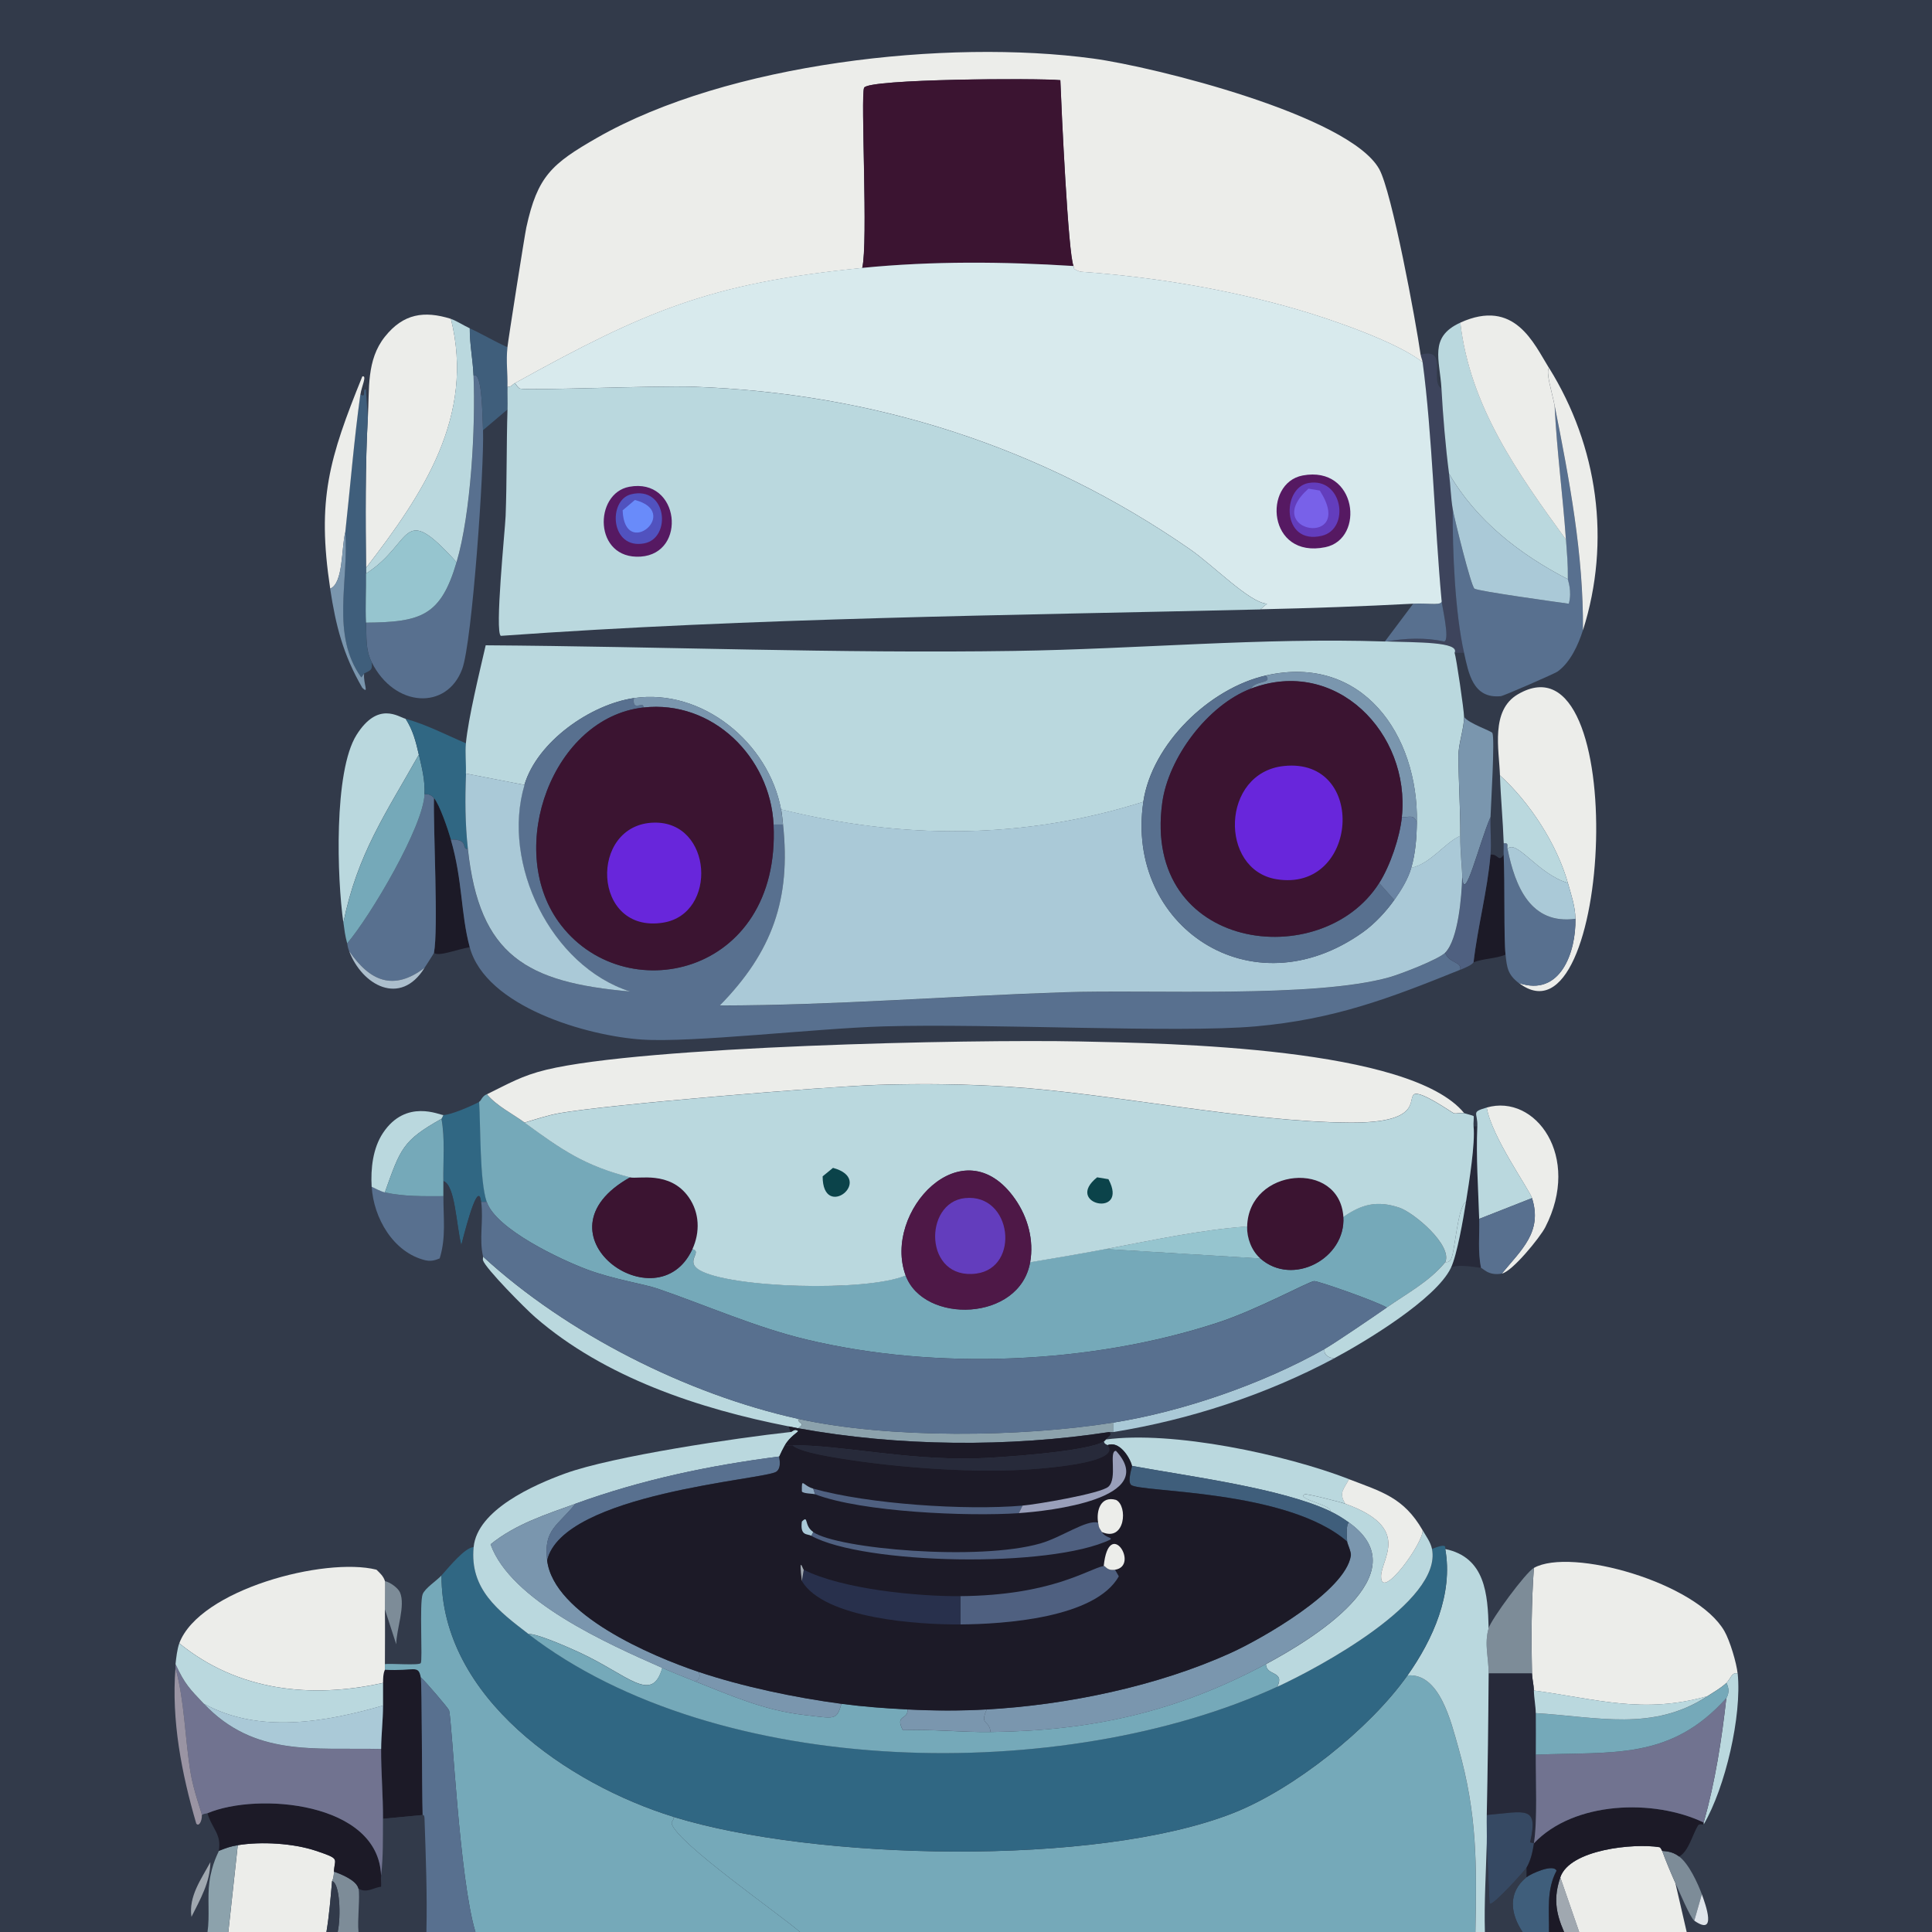 <?xml version="1.0" encoding="UTF-8"?>
<svg id="Layer_2" data-name="Layer 2" xmlns="http://www.w3.org/2000/svg" viewBox="0 0 318.98 319">
  <defs>
    <style>
      .cls-1 {
        fill: #8da7be;
      }

      .cls-1, .cls-2, .cls-3, .cls-4, .cls-5, .cls-6, .cls-7, .cls-8, .cls-9, .cls-10, .cls-11, .cls-12, .cls-13, .cls-14, .cls-15, .cls-16, .cls-17, .cls-18, .cls-19, .cls-20, .cls-21, .cls-22, .cls-23, .cls-24, .cls-25, .cls-26, .cls-27, .cls-28, .cls-29, .cls-30, .cls-31, .cls-32, .cls-33, .cls-34, .cls-35, .cls-36 {
        stroke-width: 0px;
      }

      .cls-2 {
        fill: #1c1a27;
      }

      .cls-3 {
        fill: #aac9d7;
      }

      .cls-4 {
        fill: #5152bf;
      }

      .cls-5 {
        fill: #3d445c;
      }

      .cls-6 {
        fill: #9a94a3;
      }

      .cls-7 {
        fill: #272a3a;
      }

      .cls-8 {
        fill: #7d8c98;
      }

      .cls-9 {
        fill: #bad8de;
      }

      .cls-10 {
        fill: #6826db;
      }

      .cls-11 {
        fill: #7861e9;
      }

      .cls-12 {
        fill: #7a96ae;
      }

      .cls-13 {
        fill: #4f6080;
      }

      .cls-14 {
        fill: #58708f;
      }

      .cls-15 {
        fill: #698bfa;
      }

      .cls-16 {
        fill: #364963;
      }

      .cls-17 {
        fill: #a0a8b0;
      }

      .cls-18 {
        fill: #dfe4ea;
      }

      .cls-19 {
        fill: #75a9b9;
      }

      .cls-20 {
        fill: #4e1847;
      }

      .cls-21 {
        fill: #ecedea;
      }

      .cls-22 {
        fill: #6a84a3;
      }

      .cls-23 {
        fill: #96c5cf;
      }

      .cls-24 {
        fill: #999fba;
      }

      .cls-25 {
        fill: #323a4a;
      }

      .cls-26 {
        fill: #717390;
      }

      .cls-27 {
        fill: #8ca2ac;
      }

      .cls-28 {
        fill: #3f5e7b;
      }

      .cls-29 {
        fill: #633dbd;
      }

      .cls-30 {
        fill: #561962;
      }

      .cls-31 {
        fill: #3b1431;
      }

      .cls-32 {
        fill: #28304c;
      }

      .cls-33 {
        fill: #0b434a;
      }

      .cls-34 {
        fill: #acbecc;
      }

      .cls-35 {
        fill: #d8eaed;
      }

      .cls-36 {
        fill: #306783;
      }
    </style>
  </defs>
  <g id="Layer_1-2" data-name="Layer 1">
    <g>
      <g id="Background">
        <rect class="cls-25" width="318.98" height="319"/>
        <path class="cls-25" d="M34.27,318.98c-11.42-.03-22.84.02-34.27,0V0h318.98v318.98c-13.5.02-27-.03-40.5,0l-1.87-8.1c.53,1.18,2.47,5.78,3.12,6.23,3.8,2.64,1.86-2.67,1.25-4.36-.68-1.87-2.14-5.02-3.74-6.23,1.56-.83,2.22-3.71,3.12-5.14.2-.32.89-.08.93-.16,3.56-6.1,6.31-17.88,5.61-24.92-.18-1.78-1.28-5.43-2.18-7.01-4.61-8.03-25.34-13.86-31.46-10.44-1.39.78-7.05,8.5-7.48,9.97-.14-5.65-.55-11.71-7.16-13.08-.14-.03.64-1.17-2.18,0-.22-1.14-.99-2.14-1.56-3.12-3.13-5.41-6.75-6.33-12.15-8.41-10.58-4.08-29.1-8.04-40.18-6.54.77-.8,1.02-.73.62-1.25.2-.03.42.03.62,0,12.55-2.01,25.22-6.16,36.45-12.15,5.17-2.76,16.85-9.79,19.31-14.95.78-.62,3.42-.22,4.98,0,.3.04,1.22,1.36,3.43.93,1.73-.34,6.31-5.98,7.16-7.63,6.05-11.71-1.64-22.1-9.66-19.78-2.68.78-1.46.76-1.56,3.12h-.62c-.06-.52.1-1.56,0-1.71-.04-.07-1.24-.36-1.56-.47-8.85-10.87-48.69-11.54-63.39-11.84-18.57-.37-72.06.78-88.16,4.67-4.09.99-6.25,2.31-9.81,4.05-.87.42-.85,1.04-1.25,1.25-1.3.68-4.61,2.14-5.92,2.18-.57.02-6.16-2.76-9.97,2.96-1.68,2.53-2.04,5.9-1.87,8.88.3,5.12,3.54,10.87,8.88,12.15,1.27.3,2.22-.33,2.34-.31.04,0,.23.61.47.62,1.63.12,4.76-.52,6.7-.31.47,1.41,7.02,8,8.57,9.35,11.48,9.99,27.18,15.18,41.9,18.07l.31.93c-8.99.99-29.36,3.99-37.22,6.85-5.21,1.89-14.52,6.02-15.11,12.15-1.4.07-3.92,3.13-5.3,4.67-.75.84-2.74,2.11-3.12,3.12-1.24-1-1.94.28-3.74-.31-.32-.74-1.66-1.71-2.49-1.87-.24-.78-.83-1.33-1.4-1.87-8.53-2.14-29.22,3.29-32.55,12.15-.36.94-.52,2.39-.62,3.43-.02.2.02.42,0,.62-.69,8.7,1.01,17.39,3.43,25.7.42.56.96-.33.93-1.4.31-.28.72-.22.93-.31.73,2.57,2.37,3.45,1.87,6.23-.05.26-1.13,2.02-1.56,5.14-.35,2.57.08,5.63-.31,8.25Z"/>
        <path class="cls-28" d="M255.74,318.98c-1.45,0-2.91,0-4.36,0-2.03-3.03-2.47-6.49.62-9.03.71-.59,4.47-2.29,4.98-1.09-1.69,3.18-1.2,6.66-1.25,10.12Z"/>
        <path class="cls-16" d="M253.25,304.34c-.23,1.43-.49,2.77-1.25,4.05-.24.41-5.55,6.35-6.07,5.92l-.47-9.97c.04-1.56-.03-3.12,0-4.67,6.42-.55,8.57-1.66,7.16,4.52l.62.16Z"/>
      </g>
      <g>
        <g>
          <path class="cls-25" d="M70.4,318.98c-3.74,0-7.48,0-11.21,0-.21-1.98.29-5.95,0-7.16,1.36.81,2.5-.17,3.74-.31,1.11-.12,2.96.18,3.58,0,3.6-1.04,3.11-8.42,3.58-11.21.22,6.23.46,12.45.31,18.69Z"/>
          <g>
            <path class="cls-21" d="M274.43,305.59c.66,1.79,1.4,3.55,2.18,5.3l1.87,8.1c-5.92.01-11.84,0-17.76,0l-3.12-9.03c1.57-4.62,12.19-5.66,16.35-4.98.25.04.43.61.47.62Z"/>
            <path class="cls-17" d="M260.73,318.98c-.83,0-1.66,0-2.49,0-1.43-3.25-1.75-5.72-.62-9.03l3.12,9.03Z"/>
          </g>
          <g>
            <path class="cls-21" d="M55.14,309.01c-.05,1.27-.3,1.45-.31,1.56-.24,2.8-.47,5.63-.93,8.41-5.4,0-10.8.01-16.2,0l1.56-14.33c3.87-.64,9.19-.32,12.93.93,4.12,1.39,3.05,1.21,2.96,3.43Z"/>
            <path class="cls-27" d="M39.25,304.65l-1.56,14.33c-1.14,0-2.28,0-3.43,0,.39-2.63-.04-5.69.31-8.25.43-3.12,1.51-4.88,1.56-5.14,1.22-.47,1.78-.72,3.12-.93Z"/>
            <g>
              <path class="cls-8" d="M59.19,311.82c.29,1.21-.21,5.19,0,7.16-1.14,0-2.28,0-3.43,0,.56-2.65.36-8.08-.93-8.41,0-.11.26-.29.31-1.56,1.29.46,3.73,1.46,4.05,2.8Z"/>
              <path class="cls-25" d="M55.76,318.98c-.62,0-1.25,0-1.87,0,.46-2.78.69-5.61.93-8.41,1.29.33,1.49,5.76.93,8.41Z"/>
            </g>
          </g>
          <path class="cls-25" d="M69.78,263.22c-.55,1.47.02,10.91-.31,11.37-.29.41-5.03.02-5.92.16,0-3,.04-6.04,0-9.03l1.87,5.76c.02-2.49,1.56-6.37.62-8.57,1.8.59,2.5-.69,3.74.31Z"/>
          <path class="cls-7" d="M243.91,185.97c-.22,5.09.16,10.18.31,15.26.08,2.7-.25,5.42.31,8.1-1.57-.22-4.21-.62-4.98,0,1.02-2.14,2.06-8.19,2.49-10.9.51-3.18,1.54-9.69,1.25-12.46h.62Z"/>
          <path class="cls-8" d="M277.24,306.52c1.6,1.21,3.05,4.36,3.74,6.23l-1.25,4.36c-.65-.45-2.59-5.05-3.12-6.23-.78-1.74-1.52-3.51-2.18-5.3.36.09,1.53-.03,2.8.93Z"/>
          <path class="cls-17" d="M34.73,307.45c-.02,3.3-1.7,6.19-3.12,9.03-.5-3.39,1.62-6.23,3.12-9.03Z"/>
          <path class="cls-2" d="M69.47,276.93c.21,1.12.17,18.52.31,22.74l-6.54.62c.02-3.84-.33-7.73-.31-11.53.01-2.35.32-4.77.31-7.16,0-1.25,0-2.49,0-3.74,0-1.86.31-2.07.31-2.18,4.88.27,5.51-.93,5.92,1.25Z"/>
          <path class="cls-25" d="M69.78,299.67s.28-.21.31.62c-.48,2.8.01,10.17-3.58,11.21-.62.18-2.47-.12-3.58,0,.05-.61-.07-1.26,0-1.87.37-3.2.3-6.15.31-9.35l6.54-.62Z"/>
          <g>
            <path class="cls-2" d="M281.29,300.91v.31c-.04.07-.74-.16-.93.16-.9,1.43-1.56,4.31-3.12,5.14-1.27-.96-2.44-.84-2.8-.93-.04,0-.21-.58-.47-.62-4.16-.68-14.79.36-16.35,4.98-1.12,3.32-.81,5.78.62,9.03-.83,0-1.66,0-2.49,0,.05-3.46-.45-6.95,1.25-10.12-.51-1.2-4.27.5-4.98,1.09v-1.56c.75-1.28,1.01-2.62,1.25-4.05,6.58-6.96,19.76-7.39,28.04-3.43Z"/>
            <path class="cls-25" d="M252.01,308.39v1.56c-3.09,2.54-2.65,6-.62,9.03-2.08,0-4.15,0-6.23,0-.13-4.89.18-9.76.31-14.64l.47,9.97c.52.44,5.83-5.5,6.07-5.92Z"/>
            <path class="cls-21" d="M286.9,276.3c-.99-.29-1.16.89-1.87,1.56-.97.9-2.03,1.47-3.12,2.18-10.65,3.01-18.17.49-28.66-.93-.02-.94-.29-1.97-.31-2.8-.13-5.77-.1-11.68.31-17.44,6.12-3.43,26.86,2.41,31.46,10.44.9,1.57,2,5.23,2.18,7.01Z"/>
            <path class="cls-8" d="M253.25,258.86c-.41,5.77-.45,11.68-.31,17.44h-7.16c.02-2.56-.76-4.84,0-7.48.42-1.46,6.09-9.19,7.48-9.97Z"/>
            <path class="cls-9" d="M286.9,276.3c.7,7.04-2.05,18.82-5.61,24.92v-.31c1.9-6.74,2.96-13.63,3.74-20.56.01-.12.76-1.02,0-2.49.71-.66.88-1.85,1.87-1.56Z"/>
            <path class="cls-18" d="M279.73,317.11l1.25-4.36c.62,1.7,2.55,7-1.25,4.36Z"/>
            <path class="cls-7" d="M252.94,276.3c.02.84.29,1.87.31,2.8.02,1.23.3,2.58.31,3.74.02,2.28.01,4.57,0,6.85-.02,4.17.29,10.97-.31,14.64l-.62-.16c1.41-6.18-.74-5.06-7.16-4.52.16-7.8.26-15.56.31-23.36h7.16Z"/>
            <path class="cls-26" d="M281.29,300.91c-8.27-3.96-21.46-3.53-28.04,3.43.6-3.67.29-10.47.31-14.64,12.77-.51,22.21.97,31.46-9.35-.78,6.93-1.84,13.82-3.74,20.56Z"/>
            <path class="cls-19" d="M285.03,280.35c-9.25,10.31-18.69,8.83-31.46,9.35.01-2.28.02-4.57,0-6.85,10.19.61,19.35,3.09,28.35-2.8,1.09-.71,2.15-1.28,3.12-2.18.76,1.47.01,2.37,0,2.49Z"/>
            <path class="cls-9" d="M281.91,280.04c-8.99,5.89-18.16,3.42-28.35,2.8-.01-1.16-.29-2.5-.31-3.74,10.48,1.43,18,3.95,28.66.93Z"/>
          </g>
          <g>
            <path class="cls-2" d="M62.92,309.63c-.07.61.05,1.26,0,1.87-1.23.14-2.37,1.13-3.74.31-.32-1.35-2.76-2.35-4.05-2.8.09-2.22,1.16-2.04-2.96-3.43-3.74-1.26-9.06-1.57-12.93-.93-1.33.22-1.89.46-3.12.93.5-2.78-1.14-3.66-1.87-6.23,8.27-3.5,28.2-1.87,28.66,10.28Z"/>
            <g>
              <path class="cls-26" d="M33.64,281.29c8.32,8.78,18.07,7.24,29.28,7.48-.02,3.8.33,7.69.31,11.53-.02,3.19.06,6.15-.31,9.35-.46-12.15-20.39-13.78-28.66-10.28-.22.09-.62.03-.93.31,0-.36-1.38-4-1.87-7.01-.94-5.75-.99-11.81-2.49-17.29.02-.21-.02-.42,0-.62,1.53,3.31,2.35,4.09,4.67,6.54Z"/>
              <path class="cls-6" d="M33.33,299.67c.03,1.07-.52,1.97-.93,1.4-2.42-8.3-4.11-17-3.43-25.7,1.51,5.48,1.55,11.54,2.49,17.29.49,3.01,1.86,6.65,1.87,7.01Z"/>
            </g>
            <path class="cls-8" d="M66.04,262.91c.94,2.2-.6,6.08-.62,8.57l-1.87-5.76c-.01-.98.07-4.45,0-4.67.84.16,2.18,1.13,2.49,1.87Z"/>
            <g>
              <path class="cls-21" d="M63.55,261.04c.07.22-.01,3.69,0,4.67.04,2.99,0,6.03,0,9.03,0,.31,0,.62,0,.93,0,.11-.31.32-.31,2.18-11.91,2.64-23.97,1.34-33.64-6.54,3.33-8.86,24.02-14.29,32.55-12.15.57.54,1.17,1.09,1.4,1.87Z"/>
              <path class="cls-9" d="M63.24,277.86c0,1.25,0,2.49,0,3.74-9.54,2.73-20.47,4.71-29.59-.31-2.32-2.45-3.14-3.23-4.67-6.54.11-1.03.27-2.48.62-3.43,9.67,7.88,21.74,9.18,33.64,6.54Z"/>
              <path class="cls-3" d="M63.24,281.6c0,2.39-.3,4.82-.31,7.16-11.21-.24-20.96,1.3-29.28-7.48,9.12,5.02,20.05,3.04,29.59.31Z"/>
            </g>
          </g>
          <g>
            <path class="cls-36" d="M80.37,198.43h-.93c-.43-3.37-2.16,2.81-3.27,7.16-.85-3.46-1.02-9.97-2.96-10.59-.05-3.41.3-6.9-.31-10.28.03-.02.28-.49.31-.62,1.31-.04,4.62-1.5,5.92-2.18.27,4.16.07,13.01,1.25,16.51Z"/>
            <path class="cls-25" d="M79.43,198.43c.4,3.19-.38,6.12.31,9.03.04.18-.05.47,0,.62-1.94-.21-5.07.43-6.7.31-.24-.02-.43-.62-.47-.62,1.1-3.45.59-6.85.62-10.28,0-.87.01-1.61,0-2.49,1.94.62,2.11,7.13,2.96,10.59,1.11-4.36,2.85-10.53,3.27-7.16Z"/>
            <g>
              <path class="cls-14" d="M63.55,196.87c3.16.72,6.44.64,9.66.62-.03,3.43.47,6.83-.62,10.28-.12-.01-1.07.61-2.34.31-5.34-1.28-8.58-7.03-8.88-12.15.65.3,1.5.78,2.18.93Z"/>
              <path class="cls-9" d="M73.2,184.1c-.04.13-.28.61-.31.62-6.42,3.6-6.76,4.9-9.35,12.15-.68-.15-1.53-.63-2.18-.93-.17-2.98.19-6.35,1.87-8.88,3.8-5.72,9.4-2.94,9.97-2.96Z"/>
              <path class="cls-19" d="M72.89,184.72c.61,3.38.26,6.87.31,10.28.01.88,0,1.62,0,2.49-3.21.01-6.49.09-9.66-.62,2.59-7.25,2.92-8.55,9.35-12.15Z"/>
            </g>
          </g>
          <g>
            <path class="cls-19" d="M86.6,185.34c6.07,4.44,9.88,7.12,17.44,9.03-16.66,9.3,4.54,24.43,10.28,11.84,1.69.43-1.23,2.01,1.09,3.43,4.95,3.02,27.59,3.69,34.11.93,2.99,8.08,18.86,7.63,20.56-2.18,4.16-.69,8.31-1.4,12.46-2.18l25.54,1.56c5.34,4.73,14.14,0,13.71-6.85,3.05-2.14,5.59-2.73,9.19-1.56,2.38.78,8.86,6.21,7.63,9.03-2.62,3.21-6.33,5.16-9.66,7.48-1.59-.98-11.31-4.4-11.99-4.36-.86.05-9.32,4.7-15.89,6.85-20.92,6.87-46.51,7.92-67.91,2.8-8.36-2-16.49-5.62-24.61-8.41-2.21-.76-7.26-1.53-11.53-3.12-4.43-1.65-15.14-6.68-16.67-11.21-1.18-3.5-.98-12.35-1.25-16.51.4-.21.38-.82,1.25-1.25,1.66,1.96,4.19,3.18,6.23,4.67Z"/>
            <path class="cls-21" d="M241.73,183.79c-.41-.14-1.39.14-1.71,0-.43-.19-5.5-3.79-6.54-3.12-1.13.73,1.39,4.74-10.59,4.67-17.03-.1-39.51-4.85-56.38-5.92-7.08-.45-14.4-.53-21.49-.31-8.9.28-44.76,3.26-52.64,4.67-1.91.34-3.9,1-5.76,1.56-2.04-1.49-4.57-2.71-6.23-4.67,3.56-1.74,5.72-3.06,9.81-4.05,16.1-3.89,69.58-5.05,88.16-4.67,14.7.3,54.54.97,63.39,11.84Z"/>
            <path class="cls-9" d="M131.77,234.25c.04,1,1.36.56,0,1.56-.54-.1-1.03-.21-1.56-.31-14.72-2.88-30.42-8.07-41.9-18.07-1.54-1.34-8.1-7.94-8.57-9.35-.05-.15.04-.44,0-.62,13.84,12.73,33.71,22.74,52.02,26.79Z"/>
            <path class="cls-27" d="M183.79,234.87v1.56c-.2.03-.42-.03-.62,0-16.66,2.55-34.81,2.39-51.4-.62,1.36-1,.04-.56,0-1.56,14.98,3.31,36.84,3.04,52.02.62Z"/>
            <g>
              <path class="cls-21" d="M247.96,210.27c3.26-3.96,6.74-6.89,4.98-12.46-.44-1.41-6.68-10.13-7.48-14.95,8.02-2.32,15.7,8.07,9.66,19.78-.85,1.65-5.43,7.3-7.16,7.63Z"/>
              <path class="cls-9" d="M252.94,197.81l-8.72,3.43c-.16-5.08-.53-10.17-.31-15.26.1-2.35-1.13-2.34,1.56-3.12.8,4.83,7.03,13.54,7.48,14.95Z"/>
              <path class="cls-14" d="M252.94,197.81c1.76,5.57-1.73,8.5-4.98,12.46-2.21.43-3.12-.89-3.43-.93-.57-2.68-.23-5.4-.31-8.1l8.72-3.43Z"/>
            </g>
            <path class="cls-3" d="M218.68,222.73c-.14,1.11.79,1.42,1.56,1.56-11.23,5.99-23.9,10.14-36.45,12.15v-1.56c11.51-1.83,24.7-6.4,34.89-12.15Z"/>
            <path class="cls-9" d="M242.04,198.43c-.43,2.71-1.47,8.76-2.49,10.9-2.47,5.16-14.14,12.19-19.31,14.95-.77-.14-1.69-.45-1.56-1.56,1.63-.92,8.1-5.33,10.28-6.85,3.32-2.32,7.03-4.27,9.66-7.48.03-.04.54.17.93-.47.67-1.07,1.08-8.78,2.49-9.5Z"/>
            <path class="cls-31" d="M114.32,206.22c-5.74,12.6-26.94-2.53-10.28-11.84,1.28.32,6.55-1.15,9.66,3.27,1.8,2.56,1.9,5.76.62,8.57Z"/>
            <path class="cls-31" d="M221.79,200.92c.43,6.85-8.36,11.58-13.71,6.85-1.46-1.29-2.23-3.38-2.18-5.3.23-9.72,15.29-11.03,15.89-1.56Z"/>
            <path class="cls-23" d="M205.9,202.48c-.05,1.92.72,4,2.18,5.3l-25.54-1.56c7.75-1.46,15.46-3.14,23.36-3.74Z"/>
            <g>
              <path class="cls-9" d="M241.73,183.79c.32.1,1.51.4,1.56.47.1.15-.06,1.2,0,1.71.3,2.77-.74,9.28-1.25,12.46-1.41.72-1.82,8.43-2.49,9.5-.4.63-.9.43-.93.47,1.23-2.83-5.25-8.26-7.63-9.03-3.6-1.18-6.13-.58-9.19,1.56-.6-9.47-15.65-8.17-15.89,1.56-7.9.59-15.61,2.28-23.36,3.74-4.15.78-8.3,1.49-12.46,2.18.63-3.66-.38-7.41-2.49-10.44-8.58-12.29-21.93,2.16-18.07,12.62-6.52,2.75-29.16,2.08-34.11-.93-2.32-1.42.6-3-1.09-3.43,1.28-2.8,1.18-6.01-.62-8.57-3.11-4.42-8.38-2.95-9.66-3.27-7.56-1.91-11.38-4.6-17.44-9.03,1.86-.55,3.86-1.22,5.76-1.56,7.88-1.41,43.75-4.4,52.64-4.67,7.09-.22,14.41-.14,21.49.31,16.87,1.07,39.36,5.82,56.38,5.92,11.99.07,9.46-3.94,10.59-4.67,1.04-.67,6.11,2.93,6.54,3.12.32.14,1.3-.14,1.71,0Z"/>
              <path class="cls-33" d="M137.53,192.82c7.09,1.91-1.71,8.85-1.71,1.4l1.71-1.4Z"/>
              <path class="cls-33" d="M181.14,194.38l1.87.31c3.47,6.51-7.47,4.16-1.87-.31Z"/>
            </g>
            <path class="cls-14" d="M80.37,198.43c1.53,4.53,12.24,9.57,16.67,11.21,4.27,1.59,9.32,2.36,11.53,3.12,8.12,2.79,16.25,6.41,24.61,8.41,21.4,5.11,46.98,4.06,67.91-2.8,6.56-2.15,15.02-6.8,15.89-6.85.68-.04,10.4,3.38,11.99,4.36-2.18,1.52-8.65,5.93-10.28,6.85-10.19,5.75-23.38,10.31-34.89,12.15-15.18,2.42-37.04,2.69-52.02-.62-18.31-4.05-38.18-14.06-52.02-26.79-.69-2.91.09-5.84-.31-9.03h.93Z"/>
            <g>
              <path class="cls-20" d="M170.08,208.4c-1.7,9.81-17.57,10.26-20.56,2.18-3.86-10.45,9.48-24.91,18.07-12.62,2.12,3.03,3.13,6.77,2.49,10.44Z"/>
              <path class="cls-29" d="M159.33,197.81c7.78-.8,9.16,11.49,1.87,12.46-8.67,1.15-8.79-11.75-1.87-12.46Z"/>
            </g>
          </g>
          <g>
            <path class="cls-19" d="M243.6,318.98c-37.17.03-74.35.02-111.52,0-3.29-2.88-20.49-14.84-21.18-17.91-.09-.41.46-.57.31-1.09,23.22,7.17,69.68,8.29,92.36-.62,10.03-3.94,22.58-13.91,28.81-22.74,5.31-.44,7.17,7.64,8.41,11.99,3.09,10.89,3.02,19.18,2.8,30.37Z"/>
            <path class="cls-19" d="M111.21,299.98c.15.52-.4.68-.31,1.09.69,3.07,17.89,15.03,21.18,17.91-17.86,0-35.72.02-53.58,0-2.68-8.78-3.84-34.83-4.36-36.6-.1-.34-3.92-4.8-4.67-5.45-.41-2.17-1.04-.97-5.92-1.25,0-.31,0-.62,0-.93.89-.14,5.63.25,5.92-.16.33-.46-.24-9.9.31-11.37.38-1.01,2.37-2.28,3.12-3.12-.1,20.18,20.95,34.51,38.31,39.87Z"/>
            <path class="cls-9" d="M245.78,268.83c-.76,2.63.02,4.91,0,7.48-.05,7.8-.15,15.56-.31,23.36-.03,1.56.04,3.12,0,4.67-.13,4.88-.44,9.75-.31,14.64-.52,0-1.04,0-1.56,0,.22-11.19.29-19.48-2.8-30.37-1.24-4.35-3.1-12.43-8.41-11.99,4.21-5.96,7.56-13.44,6.23-20.87,6.61,1.38,7.02,7.44,7.16,13.08Z"/>
            <path class="cls-14" d="M78.5,318.98c-2.7,0-5.4,0-8.1,0,.15-6.24-.1-12.46-.31-18.69-.03-.83-.31-.59-.31-.62-.14-4.22-.1-21.62-.31-22.74.76.65,4.57,5.11,4.67,5.45.52,1.77,1.68,27.82,4.36,36.6Z"/>
            <path class="cls-36" d="M238.61,255.74c1.33,7.43-2.02,14.91-6.23,20.87-6.24,8.83-18.78,18.8-28.81,22.74-22.68,8.91-69.14,7.8-92.36.62-17.37-5.37-38.41-19.69-38.31-39.87,1.38-1.55,3.89-4.61,5.3-4.67-.67,6.98,4.11,10.54,9.03,14.33,31.39,24.17,88.56,24.85,123.67,8.72,6.77-3.11,27.26-14.08,25.54-22.74,2.82-1.17,2.05-.03,2.18,0Z"/>
            <path class="cls-9" d="M129.59,238.61c-.34.59-.66,1.25-.93,1.87-11.56,1.48-22.68,3.81-33.64,7.79-4.91,1.78-9.89,3.35-14.02,6.7,3.32,9.31,19.33,16.43,28.35,20.4-1.7,5.99-5.57,1.23-13.55-2.49-2.07-.96-7.08-3.16-8.57-3.12-4.93-3.79-9.71-7.35-9.03-14.33.59-6.13,9.9-10.26,15.11-12.15,7.86-2.86,28.23-5.87,37.22-6.85.29-.03.68-.64,1.25-.16.06.15-1.38.92-2.18,2.34Z"/>
            <path class="cls-9" d="M222.1,248.27c11.08,3.98,5.93,9.06,5.92,11.99-.02,4.23,7.14-5.72,6.85-7.63.57.98,1.33,1.98,1.56,3.12,1.71,8.66-18.77,19.63-25.54,22.74,1.29-2.71-1.85-1.72-1.87-3.74,7.38-3.95,25.57-14.88,13.71-23.36-1.05-.75-1.95-1.31-3.12-1.87.51-.97-5.69-2.04-4.21-2.8.31-.16,5.91,1.27,6.7,1.56Z"/>
            <path class="cls-9" d="M222.73,244.22c-.87,1.71-1.73,2.2-.62,4.05-.79-.28-6.39-1.71-6.7-1.56-1.48.76,4.71,1.83,4.21,2.8-8.03-3.81-23.47-5.78-32.71-7.48-.34-1.41-2.13-4.23-4.05-3.43-.03-.03-.57-.15-.62-.62.31-.21.26-.25.31-.31,11.08-1.5,29.61,2.46,40.18,6.54Z"/>
            <path class="cls-21" d="M234.87,252.63c.29,1.91-6.87,11.86-6.85,7.63.01-2.93,5.16-8.01-5.92-11.99-1.11-1.85-.25-2.34.62-4.05,5.4,2.08,9.02,3,12.15,8.41Z"/>
            <path class="cls-19" d="M109.34,275.37c1.77.78,3.5,1.47,5.3,2.18,6.14,2.43,11.48,4.83,18.22,5.61,5.02.58,5.26.91,6.07-1.87,3.64.48,7.24.75,10.9.93.14,1.8-2.12.79-.78,3.43,4.84-.17,9.64.37,14.48.31,16.68-.19,30.73-3.32,45.48-11.21.02,2.02,3.16,1.03,1.87,3.74-35.1,16.13-92.28,15.45-123.67-8.72,1.48-.04,6.5,2.15,8.57,3.12,7.98,3.72,11.85,8.49,13.55,2.49Z"/>
            <path class="cls-12" d="M95.01,248.27c-2.93,3.67-5.29,4.22-4.67,9.35,1.09,8.94,17.28,15.81,24.92,18.38.47.5.27,1.56-.62,1.56-1.79-.71-3.53-1.4-5.3-2.18-9.02-3.98-25.03-11.09-28.35-20.4,4.13-3.35,9.11-4.92,14.02-6.7Z"/>
            <path class="cls-14" d="M128.65,240.48c-.05.12.48,1.8-.47,2.49-1.8,1.31-35.25,3.56-37.85,14.64-.62-5.12,1.74-5.67,4.67-9.35,10.96-3.97,22.08-6.31,33.64-7.79Z"/>
            <path class="cls-12" d="M209.02,274.75c-14.75,7.9-28.8,11.03-45.48,11.21-.2-2.1-1.84-1.01-.62-3.74,13.22-.72,28.23-3.83,40.34-9.35,5.12-2.33,18.91-10.19,19.78-16.04.09-.6-.6-2.01-.62-2.34-.06-.85-.2-2.91.31-3.12,11.86,8.49-6.33,19.41-13.71,23.36Z"/>
            <path class="cls-28" d="M219.61,249.51c1.17.55,2.07,1.12,3.12,1.87-.51.21-.37,2.26-.31,3.12-9.91-8.64-34.3-8.07-35.67-9.35-.65-.61.19-2.96.16-3.12,9.23,1.7,24.68,3.66,32.71,7.48Z"/>
            <path class="cls-12" d="M138.93,281.29c-.82,2.78-1.05,2.45-6.07,1.87-6.74-.78-12.09-3.17-18.22-5.61.89,0,1.09-1.06.62-1.56,7.31,2.46,16.02,4.28,23.67,5.3Z"/>
            <path class="cls-12" d="M162.92,282.22c-1.22,2.73.42,1.64.62,3.74-4.84.05-9.64-.49-14.48-.31-1.34-2.64.91-1.62.78-3.43,4.52.23,8.56.25,13.08,0Z"/>
          </g>
          <g>
            <g>
              <path class="cls-2" d="M131.77,235.81c16.59,3.02,34.74,3.17,51.4.62.4.51.15.44-.62,1.25-.05.06,0,.1-.31.31-2.44,1.66-17.49,2.72-21.34,2.8-11.75.25-21.68-2.18-30.06-2.18h-1.25c.8-1.42,2.24-2.19,2.18-2.34-.57-.48-.95.12-1.25.16l-.31-.93c.52.1,1.02.21,1.56.31Z"/>
              <path class="cls-7" d="M182.85,238.61c2.62,3.03-11.66,3.92-13.86,4.05-9.53.55-22.63-.49-32.08-2.18-1.55-.28-5.19-.97-6.07-1.87,8.38,0,18.31,2.43,30.06,2.18,3.85-.08,18.89-1.15,21.34-2.8.05.48.59.59.62.62Z"/>
            </g>
            <g>
              <path class="cls-2" d="M130.83,238.61c.88.9,4.52,1.59,6.07,1.87,9.46,1.69,22.55,2.73,32.08,2.18,2.2-.13,16.48-1.02,13.86-4.05,1.92-.8,3.71,2.01,4.05,3.43.04.15-.8,2.51-.16,3.12,1.36,1.27,25.75.7,35.67,9.35.02.32.71,1.73.62,2.34-.87,5.85-14.66,13.71-19.78,16.04-12.11,5.51-27.12,8.62-40.34,9.35-4.52.25-8.57.23-13.08,0-3.67-.18-7.26-.45-10.9-.93-7.65-1.01-16.36-2.84-23.67-5.3-7.64-2.57-23.83-9.44-24.92-18.38,2.6-11.08,36.05-13.33,37.85-14.64.95-.69.42-2.38.47-2.49.28-.62.6-1.28.93-1.87h1.25Z"/>
              <g>
                <path class="cls-13" d="M184.1,259.17l.62,1.09c-3.89,6.9-18.96,7.89-26.17,7.94v-4.67c15.15-.13,21.07-4.47,23.67-4.98.29-.06.47.84,1.87.62Z"/>
                <path class="cls-32" d="M158.56,263.53v4.67c-6.87.05-22.42-.93-26.17-7.16l.31-1.87c6.35,3.21,18.77,4.42,25.85,4.36Z"/>
                <path class="cls-13" d="M181.3,251.38c.16,1.01.16.78.62,1.56.61,1.01,1.82.86,1.4,1.25-9.9,4.77-40.75,4.13-49.37-.62l.31-.62c4.06,2.78,27.35,4.82,37.54,1.87,3.55-1.03,7.53-3.95,9.5-3.43Z"/>
                <path class="cls-13" d="M168.84,248.58l-.62,1.25c-8.43.56-25.85-.15-33.64-3.12l-.31-.93c9.1,2.56,25.14,3.62,34.58,2.8Z"/>
                <path class="cls-24" d="M168.21,249.83l.62-1.25c2.34-.2,12.91-1.99,14.17-3.12,1.55-1.37,0-5.94,1.25-5.92,7.28,7.9-10.98,9.94-16.04,10.28Z"/>
                <path class="cls-21" d="M181.92,252.94c-.47-.78-.46-.55-.62-1.56-.32-1.98.42-4.46,2.96-3.74,1.99.97,1.53,7.02-2.34,5.3Z"/>
                <path class="cls-21" d="M184.1,259.17c-1.39.22-1.58-.68-1.87-.62.84-8.23,6-.02,1.87.62Z"/>
                <path class="cls-3" d="M134.26,252.94l-.31.62c-.65-.36-1.88.09-1.56-2.34,1.15-1.17.3.64,1.87,1.71Z"/>
                <path class="cls-1" d="M134.26,245.78l.31.93c-.31-.12-1.98-.09-2.18-.47-.03-2.44.1-.97,1.87-.47Z"/>
                <path class="cls-17" d="M132.7,259.17l-.31,1.87c-.55-4.54.14-1.96.31-1.87Z"/>
              </g>
            </g>
          </g>
        </g>
        <g>
          <path class="cls-5" d="M237.99,64.17c.24,4.39.68,9.68,1.25,14.02.26,1.97.29,3.95.62,5.92-.04,6.97.36,16.97,1.87,23.67h-1.56c.89-1.84-6.31-1.69-11.21-1.87,3.13-.56,6.39-.67,9.5,0,.95-.3-.37-5.82-.47-6.85-1.12-12.37-1.54-27.56-3.12-39.25-.07-.49-.24-.76-.31-1.25,4.66-1.26,1.4,4.35,3.43,5.61Z"/>
          <path class="cls-2" d="M74.45,138.62c1.96,6.72,1.63,12.24,3.12,17.76-2.17.37-5.2,1.62-5.92.93.74-3.9-.12-20.26,0-25.54.94,1.09,2.33,5.22,2.8,6.85Z"/>
          <path class="cls-2" d="M248.27,141.11c.22,4.83,0,13.73.31,16.51-1.76.69-3.46.6-5.3,1.25.7-5.95,2.29-11.78,2.8-17.76,1.31-.19,1.29,1.37,2.18,0Z"/>
          <path class="cls-14" d="M228.96,105.91c-.1,0-.21,0-.31,0l4.67-6.23c2.76-.15,5,.45,4.67-.62.09,1.04,1.42,6.55.47,6.85-3.11-.67-6.37-.56-9.5,0Z"/>
          <g>
            <path class="cls-14" d="M71.65,131.77c-.12,5.28.74,21.65,0,25.54-.03.14-1.31,2.09-1.56,2.49-5.15,3.89-9.05,2.2-12.46-2.8-.27-.72-.24-.98-.31-1.25,3.94-4.64,12.58-19.33,12.77-24.61.64-.09,1.13.13,1.56.62Z"/>
            <path class="cls-9" d="M66.97,118.68c1.22,1.9,1.68,3.75,2.18,5.92-5.47,9.72-10.13,16.35-12.46,27.72-1.04-7.22-1.62-24.96,2.18-30.99,3.53-5.6,6.89-2.98,8.1-2.65Z"/>
            <path class="cls-19" d="M70.09,131.14c-.19,5.28-8.83,19.97-12.77,24.61-.36-1.32-.44-2.13-.62-3.43,2.34-11.37,6.99-18,12.46-27.72.53,2.3,1.02,4.13.93,6.54Z"/>
            <path class="cls-36" d="M76.94,122.73c-.15,1.57.06,3.37,0,4.98-.17,4.27-.15,8.2.31,12.46-1.12.05.28-1.64-2.8-1.56-.47-1.63-1.86-5.76-2.8-6.85-.42-.49-.91-.71-1.56-.62.09-2.41-.4-4.24-.93-6.54-.5-2.16-.96-4.02-2.18-5.92,3.48.96,6.67,2.65,9.97,4.05Z"/>
            <path class="cls-34" d="M70.09,159.8c-3.97,6.4-10.31,2.91-12.46-2.8,3.41,5,7.31,6.69,12.46,2.8Z"/>
          </g>
          <g>
            <path class="cls-21" d="M250.76,162.29c6.87,2.37,9.46-5.13,9.35-10.59-.04-2.11-.69-3.93-1.25-5.92-1.81-6.41-6.27-13.28-11.21-17.76-.15-4.28-1.59-10.73,2.96-13.39,18.8-10.99,15.56,59.5.16,47.66Z"/>
            <path class="cls-14" d="M248.89,140.18c1.26,6.16,3.81,12.52,11.21,11.53.12,5.46-2.47,12.96-9.35,10.59-1.83-1.41-1.95-2.56-2.18-4.67-.3-2.78-.09-11.68-.31-16.51-.03-.62.02-1.25,0-1.87.92-.12.52.45.62.93Z"/>
            <path class="cls-9" d="M258.86,145.78c-4.95-1.45-8.53-7.32-9.97-5.61-.1-.49.29-1.06-.62-.93-.13-3.76-.5-7.48-.62-11.21,4.95,4.48,9.41,11.34,11.21,17.76Z"/>
            <path class="cls-3" d="M258.86,145.78c.56,1.99,1.2,3.81,1.25,5.92-7.41,1-9.96-5.36-11.21-11.53,1.43-1.71,5.02,4.16,9.97,5.61Z"/>
          </g>
          <g>
            <path class="cls-14" d="M261.35,104.04c-.76,2.41-2.08,5.33-4.21,6.85-.41.3-8.84,4-9.35,4.05-4.64.46-5.33-3.86-6.07-7.16-1.5-6.71-1.91-16.7-1.87-23.67.25,1.44,3.01,12.71,3.58,13.08.66.43,13.43,2.19,15.58,2.49.56-2.11-.16-3.85-.16-4.05.02-2.78-.13-3.93-.31-6.54-.52-7.39-1.51-14.72-1.87-22.12,2.42,12.21,4.78,24.56,4.67,37.07Z"/>
            <path class="cls-9" d="M258.55,89.09c.18,2.62.33,3.76.31,6.54-7.9-4.07-15.14-9.69-19.62-17.44-.57-4.34-1.01-9.63-1.25-14.02-.26-4.78-2.13-8.52,3.12-10.9,1.6,13.83,9.47,24.86,17.44,35.82Z"/>
            <path class="cls-21" d="M255.74,60.74c-.57.68.47,3.89.93,6.23.36,7.4,1.35,14.73,1.87,22.12-7.97-10.96-15.85-22-17.44-35.82,8.97-4.08,12.12,3.42,14.64,7.48Z"/>
            <path class="cls-21" d="M261.35,104.04c.11-12.5-2.25-24.86-4.67-37.07-.46-2.34-1.5-5.55-.93-6.23,8.06,12.96,10.26,28.59,5.61,43.3Z"/>
            <path class="cls-3" d="M258.86,95.63c0,.2.72,1.94.16,4.05-2.15-.3-14.91-2.06-15.58-2.49-.57-.37-3.34-11.64-3.58-13.08-.34-1.97-.36-3.95-.62-5.92,4.48,7.75,11.73,13.38,19.62,17.44Z"/>
          </g>
          <g>
            <path class="cls-21" d="M74.45,52.64c4.01,16.11-4.65,28.98-14.02,41.12-.07-7.85-.14-17.15.31-24.92.27-4.61-.26-9.39,2.8-13.24,3.05-3.84,6.5-4.33,10.9-2.96Z"/>
            <path class="cls-14" d="M79.75,71.02c.21,6.2-1.79,34.93-3.43,39.41-2.51,6.86-11.18,6.44-14.95-1.09-1.07-2.13-.82-4.28-.93-6.54,9.15-.07,12.35-1.15,14.95-9.97,2.38-8.08,3.15-22.34,2.8-30.84,1.35-.66,1.44,5.59,1.56,9.03Z"/>
            <path class="cls-9" d="M77.56,54.2c-.02,2.59.52,5.21.62,7.79.35,8.5-.42,22.76-2.8,30.84-9.28-10.26-7.01-3.19-14.95,1.87,0-.31,0-.62,0-.93,9.36-12.14,18.02-25.01,14.02-41.12.77.24,2.15,1.11,3.12,1.56Z"/>
            <path class="cls-28" d="M83.79,57.32c-.25,2.4.06,4.26,0,6.54-.03,1.24.04,2.49,0,3.74l-4.05,3.43c-.11-3.45-.21-9.7-1.56-9.03-.11-2.58-.64-5.19-.62-7.79,2.12.97,4.1,2.17,6.23,3.12Z"/>
            <g>
              <path class="cls-28" d="M60.74,68.84c-.45,7.77-.39,17.07-.31,24.92,0,.31,0,.62,0,.93.04,2.69-.13,5.42,0,8.1.11,2.26-.13,4.41.93,6.54.19,1.42-.26,1.33-1.25,1.87l-.47.62c-5.08-7.08-2-15.9-2.65-23.99.83-7.57,1.44-15.2,2.49-22.74,1.11.81.25-1.01.93-.78l.31,4.52Z"/>
              <path class="cls-21" d="M59.5,65.1c-1.05,7.54-1.66,15.17-2.49,22.74-.66,2.77-.32,8.45-2.49,9.35-2.24-14.74-.16-21.54,5.3-35.04.83-.23-.13,1.67-.31,2.96Z"/>
              <path class="cls-12" d="M60.12,111.21c-.18,1.6.89,3.51-.31,2.34-3.15-5.46-4.36-10.18-5.3-16.35,2.17-.89,1.83-6.58,2.49-9.35.65,8.08-2.43,16.91,2.65,23.99l.47-.62Z"/>
            </g>
            <path class="cls-23" d="M75.38,92.83c-2.6,8.82-5.8,9.9-14.95,9.97-.13-2.68.04-5.41,0-8.1,7.94-5.06,5.67-12.13,14.95-1.87Z"/>
          </g>
          <g>
            <path class="cls-21" d="M234.56,58.56c.07.49.25.76.31,1.25-4.15-3.33-15.12-7.1-20.72-8.72-11.61-3.37-23.78-5.37-35.82-6.23-1.42-.54-.9-.52-1.09-.93-.89-1.91-2-25.9-2.18-30.68-3.56-.36-31.74-.24-32.4,1.25-.6,1.36.69,25.68-.31,29.75-25.1,2.49-35.83,7.1-57.32,19-.44.24-.68.7-1.25.62.06-2.28-.25-4.14,0-6.54.14-1.32,2.86-18.61,3.12-19.78,1.84-8.46,4.19-10.51,11.68-14.8,21.53-12.33,57.69-16.37,81.93-13.08,10.03,1.36,42.19,9.37,47.19,18.22,2.11,3.74,6.08,25.24,6.85,30.68Z"/>
            <path class="cls-31" d="M177.25,43.92c-11.63-.73-23.28-.84-34.89.31,1-4.07-.29-28.39.31-29.75.66-1.48,28.83-1.6,32.4-1.25.18,4.78,1.29,28.77,2.18,30.68Z"/>
            <g>
              <g>
                <path class="cls-35" d="M177.25,43.92c.19.41-.33.39,1.09.93,12.05.86,24.21,2.86,35.82,6.23,5.59,1.62,16.56,5.39,20.72,8.72,1.57,11.69,1.99,26.88,3.12,39.25.33,1.07-1.91.48-4.67.62-8.4.45-16.82.74-25.23.93l1.09-.93c-2.86-.14-8.76-6.25-12.77-9.03-24.49-16.95-52.22-25.75-81.93-26.79-6.37-.22-26.7.66-28.66.31-.09-.02-.75-.69-.78-.93,21.49-11.91,32.21-16.51,57.32-19,11.61-1.15,23.26-1.04,34.89-.31Z"/>
                <g>
                  <path class="cls-30" d="M215.09,78.5c8.98-1.67,10.32,10.48,3.74,11.84-9.56,1.97-10.37-10.6-3.74-11.84Z"/>
                  <g>
                    <path class="cls-29" d="M216.03,79.75c5.66-1.01,6.96,7.6,2.18,8.72-6.63,1.55-6.63-7.93-2.18-8.72Z"/>
                    <path class="cls-11" d="M216.03,80.68l1.87.31c6.13,9.54-10.03,6.98-1.87-.31Z"/>
                  </g>
                </g>
              </g>
              <g>
                <path class="cls-9" d="M208.08,100.62c-41.83.99-83.62,1.37-125.38,4.36-1.06-.47.69-17.51.78-19.78.22-5.85.13-11.75.31-17.6.04-1.24-.03-2.49,0-3.74.57.08.81-.38,1.25-.62.03.25.69.92.78.93,1.96.35,22.29-.53,28.66-.31,29.7,1.04,57.44,9.84,81.93,26.79,4.02,2.78,9.91,8.89,12.77,9.03l-1.09.93Z"/>
                <g>
                  <path class="cls-30" d="M103.89,80.37c8.34-1.56,9.62,11.03,1.87,11.53-7.77.49-7.76-10.43-1.87-11.53Z"/>
                  <g>
                    <path class="cls-4" d="M104.2,81.61c5.93-1.46,6.72,7.22,2.18,8.1-5.63,1.08-6.05-7.15-2.18-8.1Z"/>
                    <path class="cls-15" d="M104.82,82.55c7.76,1.99-1.72,9.97-2.02,1.71l2.02-1.71Z"/>
                  </g>
                </g>
              </g>
            </g>
          </g>
          <g>
            <path class="cls-9" d="M228.64,105.91c.1,0,.21,0,.31,0,4.91.17,12.11.03,11.21,1.87.27.73,1.56,9.5,1.56,10.59,0,1.93-.94,4.42-.93,6.39.01,4.4.34,8.87.31,13.24-2.68,1.23-4.82,4.56-8.1,5.3.7-2.43.89-4.95.93-7.48.26-14.47-9-27.9-24.92-24.3-9.33,2.11-18.83,11.31-20.25,20.87-19.84,6.27-39.69,6.23-59.81,1.25-2.02-11-13.02-20.04-24.3-18.38-7.16,1.05-15.94,7.18-18.07,14.33l-9.66-1.87c.06-1.62-.15-3.42,0-4.98.4-4.22,2.25-11.75,3.27-16.2,29.07.2,58.14,1.37,87.22.93,20.41-.3,40.77-2.23,61.21-1.56Z"/>
            <path class="cls-14" d="M106.22,116.81c-14.97,1.68-22.79,23.12-14.02,35.36,10.57,14.75,36.75,9.08,35.51-16.04h1.56c1.34,12.36-1.79,21.09-10.44,29.9,18.92-.02,37.8-1.55,56.69-2.18,14.56-.49,41.52,1,53.89-2.49,1.74-.49,8.09-2.92,9.19-4.05.64,1.77,2.75,1.41,2.49,2.8-11.75,4.75-20.8,8.19-33.8,9.35-12.87,1.14-43.96-.52-61.37,0-11.21.33-31.62,2.72-39.87,2.18-9.11-.59-25.85-5.41-28.5-15.26-1.49-5.52-1.16-11.03-3.12-17.76,3.08-.08,1.68,1.61,2.8,1.56,1.89,17.6,9.67,22.03,26.79,23.52-13.1-4.17-21.3-21.15-17.44-34.11,2.13-7.15,10.91-13.28,18.07-14.33-.33,2.43,1.7.3,1.56,1.56Z"/>
            <path class="cls-12" d="M246.09,134.88c-1.96,4.56-4.31,14.5-4.67,9.97.03-1.37-.33-3.79-.31-6.85.03-4.37-.3-8.84-.31-13.24,0-1.97.94-4.46.93-6.39.71,1.06,4.53,2.32,4.67,2.65.43,1-.24,11.74-.31,13.86Z"/>
            <path class="cls-13" d="M246.09,141.11c-.51,5.97-2.11,11.81-2.8,17.76-.12.04.15.3-2.18,1.25.26-1.39-1.85-1.03-2.49-2.8,2.16-2.22,2.73-9.38,2.8-12.46.36,4.54,2.72-5.41,4.67-9.97-.07,2.04.17,4.2,0,6.23Z"/>
            <path class="cls-3" d="M188.77,132.39c-3.02,20.37,17.76,34.74,36.29,21.49,1.89-1.35,3.79-3.38,5.14-5.3,1.13-1.6,2.26-3.4,2.8-5.3,3.28-.73,5.42-4.06,8.1-5.3-.02,3.07.34,5.48.31,6.85-.07,3.08-.64,10.25-2.8,12.46-1.1,1.13-7.45,3.56-9.19,4.05-12.37,3.5-39.33,2-53.89,2.49-18.9.63-37.77,2.16-56.69,2.18,8.64-8.81,11.77-17.55,10.44-29.9-.09-.81-.16-1.69-.31-2.49,20.12,4.99,39.96,5.02,59.81-1.25Z"/>
            <path class="cls-3" d="M86.6,129.59c-3.86,12.96,4.35,29.94,17.44,34.11-17.12-1.49-24.9-5.92-26.79-23.52-.46-4.26-.48-8.19-.31-12.46l9.66,1.87Z"/>
            <g>
              <path class="cls-12" d="M128.96,133.64c.15.8.22,1.68.31,2.49h-1.56c-.55-11.12-10.08-20.59-21.49-19.31.14-1.25-1.89.88-1.56-1.56,11.28-1.66,22.27,7.38,24.3,18.38Z"/>
              <g>
                <path class="cls-31" d="M127.72,136.13c1.23,25.12-24.94,30.79-35.51,16.04-8.77-12.24-.95-33.68,14.02-35.36,11.41-1.28,20.95,8.2,21.49,19.31Z"/>
                <path class="cls-10" d="M107.94,135.82c9.73-.26,10.58,15.05,1.56,16.51-11.8,1.9-12.33-16.22-1.56-16.51Z"/>
              </g>
            </g>
            <g>
              <path class="cls-14" d="M206.53,113.7c-7.12,2.72-13.62,11.36-14.64,18.85-3.34,24.52,26.32,28.26,35.82,13.24l2.49,2.8c-1.35,1.92-3.25,3.94-5.14,5.3-18.53,13.25-39.31-1.13-36.29-21.49,1.42-9.56,10.92-18.76,20.25-20.87,1.11,1.45-1.69.71-2.49,2.18Z"/>
              <path class="cls-12" d="M233.94,135.82c-.54-1.4-1.08-.87-2.49-.93,1.43-13.83-10.9-26.53-24.92-21.18.8-1.47,3.6-.73,2.49-2.18,15.92-3.61,25.18,9.83,24.92,24.3Z"/>
              <path class="cls-22" d="M233.94,135.82c-.05,2.52-.23,5.04-.93,7.48-.54,1.89-1.67,3.69-2.8,5.3l-2.49-2.8c1.81-2.87,3.39-7.52,3.74-10.9,1.41.07,1.95-.47,2.49.93Z"/>
              <g>
                <path class="cls-31" d="M231.45,134.88c-.35,3.38-1.92,8.04-3.74,10.9-9.51,15.02-39.17,11.28-35.82-13.24,1.02-7.48,7.52-16.13,14.64-18.85,14.02-5.35,26.35,7.36,24.92,21.18Z"/>
                <path class="cls-10" d="M211.98,126.47c13.84-1.45,12.34,20.94-1.25,18.69-9.48-1.57-9.16-17.6,1.25-18.69Z"/>
              </g>
            </g>
          </g>
        </g>
      </g>
    </g>
  </g>
</svg>